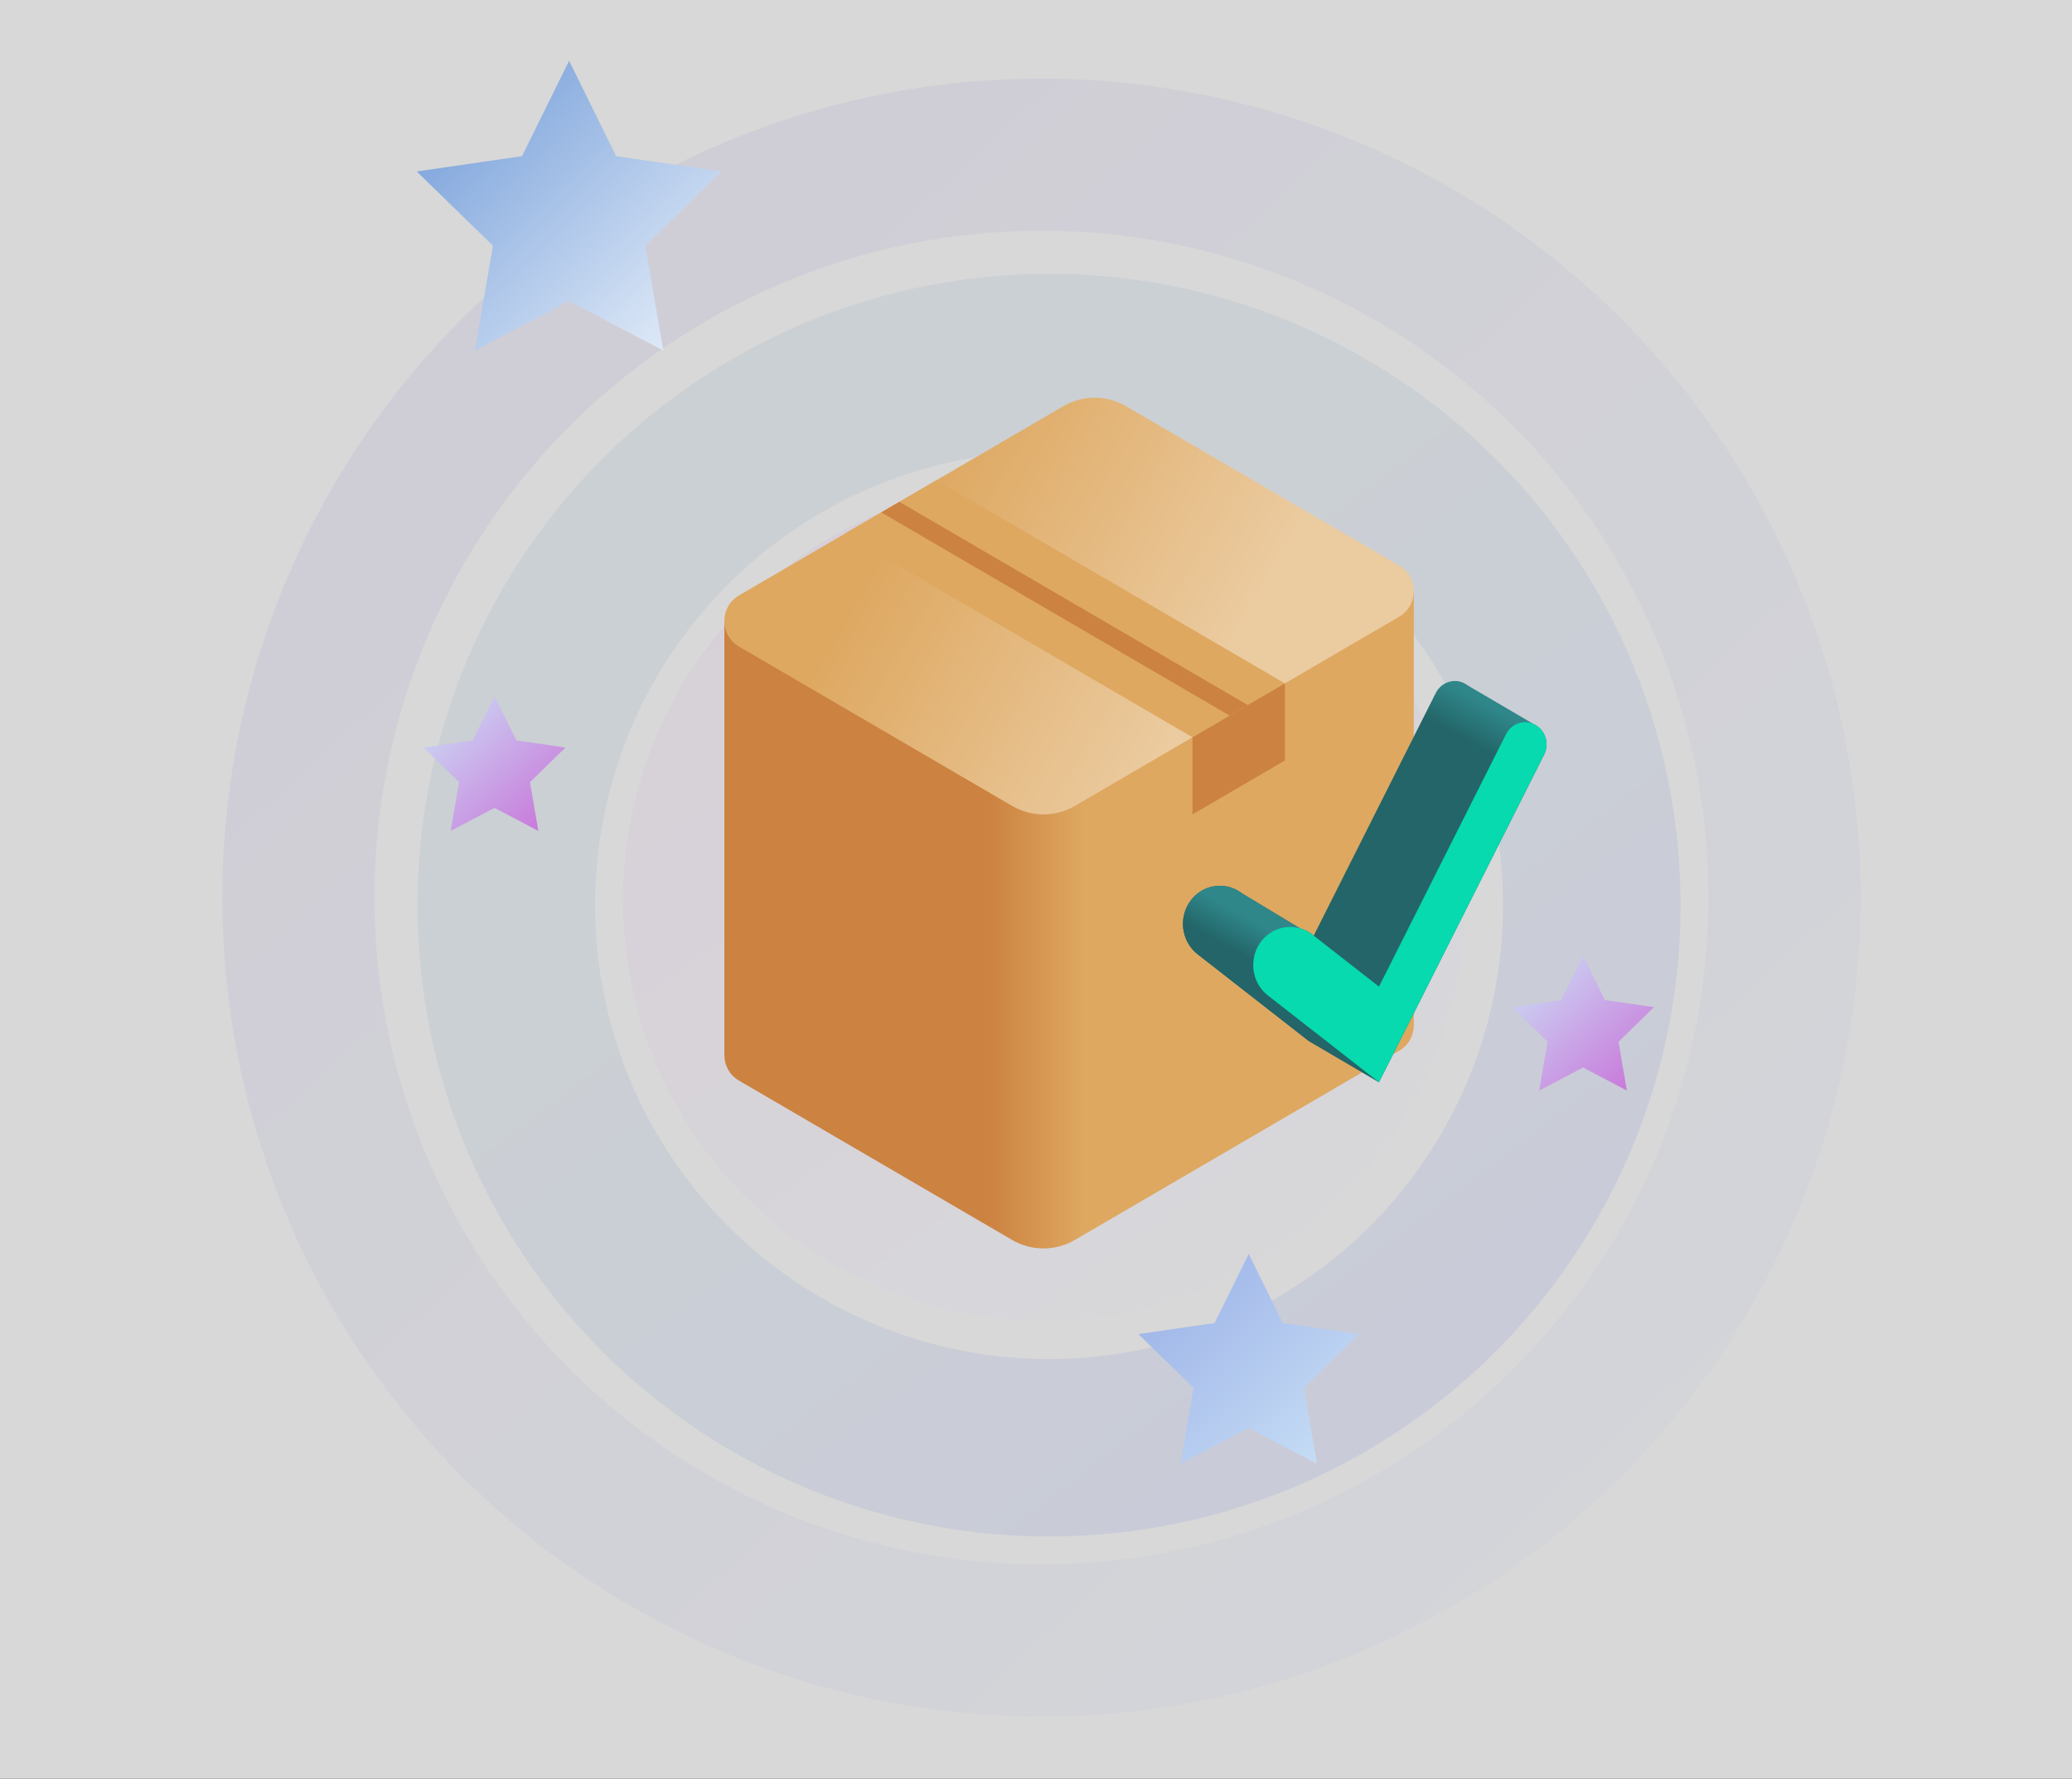 <?xml version="1.0" encoding="UTF-8"?>
<svg width="375px" height="322px" viewBox="0 0 375 322" version="1.1" xmlns="http://www.w3.org/2000/svg" xmlns:xlink="http://www.w3.org/1999/xlink">
    <rect x="0" y="0" width="375" height="322" fill="#333333" stroke="none"/>
    <title>view-3-icon</title>
    <defs>
        <rect id="path-1" x="0" y="0" width="375" height="322"></rect>
        <linearGradient x1="88.223%" y1="102.717%" x2="0%" y2="6.493%" id="linearGradient-3">
            <stop stop-color="#B4C5E2" offset="0%"></stop>
            <stop stop-color="#9385C8" offset="100%"></stop>
        </linearGradient>
        <linearGradient x1="45.49%" y1="33.605%" x2="113.133%" y2="123.242%" id="linearGradient-4">
            <stop stop-color="#477DAE" offset="0%"></stop>
            <stop stop-color="#303CEB" offset="100%"></stop>
        </linearGradient>
        <linearGradient x1="100%" y1="123.26%" x2="5.299%" y2="-8.658%" id="linearGradient-5">
            <stop stop-color="#CBE2F7" offset="0%"></stop>
            <stop stop-color="#C86DD7" offset="100%"></stop>
        </linearGradient>
        <linearGradient x1="38.294%" y1="50%" x2="52.031%" y2="50%" id="linearGradient-6">
            <stop stop-color="#CC8241" offset="0%"></stop>
            <stop stop-color="#DEA861" offset="100%"></stop>
        </linearGradient>
        <linearGradient x1="22.16%" y1="40.181%" x2="73.604%" y2="58.325%" id="linearGradient-7">
            <stop stop-color="#DEA861" offset="0%"></stop>
            <stop stop-color="#EBCBA0" offset="100%"></stop>
        </linearGradient>
        <linearGradient x1="66.132%" y1="9.81%" x2="70.928%" y2="0.343%" id="linearGradient-8">
            <stop stop-color="#236568" offset="0%"></stop>
            <stop stop-color="#2F878A" offset="100%"></stop>
        </linearGradient>
        <linearGradient x1="54.299%" y1="49.393%" x2="62.972%" y2="33.845%" id="linearGradient-9">
            <stop stop-color="#236568" offset="0%"></stop>
            <stop stop-color="#2F878A" offset="100%"></stop>
        </linearGradient>
        <linearGradient x1="0%" y1="0%" x2="102%" y2="101%" id="linearGradient-10">
            <stop stop-color="#6D98D7" offset="0%"></stop>
            <stop stop-color="#ECF3FB" offset="100%"></stop>
        </linearGradient>
        <linearGradient x1="0%" y1="0%" x2="102%" y2="101%" id="linearGradient-11">
            <stop stop-color="#CBE2F7" offset="0%"></stop>
            <stop stop-color="#C86DD7" offset="100%"></stop>
        </linearGradient>
        <linearGradient x1="0%" y1="0%" x2="102%" y2="101%" id="linearGradient-12">
            <stop stop-color="#98AEE6" offset="0%"></stop>
            <stop stop-color="#CBE2F7" offset="100%"></stop>
        </linearGradient>
    </defs>
    <g id="Welcome" stroke="none" stroke-width="1" fill="none" fill-rule="evenodd">
        <g id="View-3" transform="translate(0, -181)">
            <g id="view-3-icon" transform="translate(0, 181)">
                <mask id="mask-2" fill="white">
                    <use xlink:href="#path-1"></use>
                </mask>
                <use id="Mask" fill="#D8D8D8" opacity="0" xlink:href="#path-1"></use>
                <g mask="url(#mask-2)">
                    <g transform="translate(54, 11)">
                        <g id="Rectangle" opacity="0.134" transform="translate(0, 17)">
                            <circle id="Oval" stroke="url(#linearGradient-3)" stroke-width="27.54" cx="134.487" cy="134.487" r="134.487"></circle>
                            <circle id="Oval" stroke="url(#linearGradient-4)" stroke-width="32.13" opacity="0.701" cx="135.864" cy="135.864" r="98.226"></circle>
                            <circle id="Oval" stroke="url(#linearGradient-5)" stroke-width="27.54" opacity="0.593" cx="134.946" cy="134.946" r="62.424"></circle>
                        </g>
                        <g id="package" transform="translate(77, 61)">
                            <g id="Group" fill-rule="nonzero">
                                <path d="M124.881,113.581 L124.881,35.01 L0.098,40.418 L0.098,118.989 C0.098,120.79 0.979,122.59 2.742,123.619 L52.174,152.462 C55.69,154.513 60.021,154.513 63.537,152.462 L122.237,118.211 C123.999,117.182 124.881,115.382 124.881,113.581 Z" id="Path" fill="url(#linearGradient-6)"></path>
                                <path d="M2.742,35.789 L61.442,1.538 C64.958,-0.513 69.289,-0.513 72.804,1.538 L122.236,30.381 C125.762,32.439 125.762,37.582 122.236,39.639 L63.536,73.89 C60.021,75.941 55.689,75.941 52.174,73.89 L2.742,45.047 C-0.784,42.99 -0.784,37.846 2.742,35.789 Z" id="Path" fill="url(#linearGradient-7)"></path>
                                <polygon id="Path" fill="#DEA861" points="21.775 24.683 84.822 61.47 101.546 51.712 38.499 14.925"></polygon>
                                <g transform="translate(28.274, 18.648)" fill="#CC8241" id="Path">
                                    <polygon points="3.497 0.198 66.543 36.984 63.268 38.896 0.221 2.109"></polygon>
                                    <polygon points="56.548 42.822 56.548 56.78 73.272 47.021 73.272 33.063"></polygon>
                                </g>
                            </g>
                            <g id="Group" transform="translate(83, 51)" fill-rule="nonzero">
                                <path d="M64.361,8.549 C64.09,8.337 63.8,8.173 63.501,8.045 L51.648,1.092 C49.733,-0.403 46.977,0.236 45.864,2.432 L23.761,46.381 L23.526,46.197 C22.823,45.648 22.052,45.276 21.258,45.052 L21.251,45.04 L10.813,38.74 C10.244,38.296 9.63,37.968 8.996,37.738 L8.973,37.724 L8.976,37.73 C5.947,36.64 2.442,37.926 0.862,41.045 C-0.653,44.034 0.146,47.716 2.753,49.75 L22.864,65.45 L35.577,72.907 L65.46,13.61 C66.341,11.872 65.876,9.732 64.361,8.549 L64.361,8.549 Z" id="Path" fill="url(#linearGradient-8)"></path>
                                <path d="M23.526,46.197 C22.823,45.648 22.052,45.276 21.258,45.052 L21.252,45.04 L10.813,38.74 C10.244,38.296 9.63,37.968 8.996,37.738 L8.974,37.724 L8.977,37.73 C5.948,36.64 2.443,37.926 0.862,41.045 C-0.653,44.034 0.147,47.716 2.753,49.75 L22.864,65.45 L35.577,72.907 L23.526,46.197 Z" id="Path" fill="url(#linearGradient-9)"></path>
                                <path d="M35.578,72.907 L15.466,57.207 C12.86,55.173 12.06,51.491 13.575,48.502 C15.49,44.724 20.232,43.626 23.527,46.197 L35.578,55.605 L58.577,9.89 C59.69,7.693 62.446,7.055 64.361,8.549 C65.876,9.732 66.341,11.872 65.461,13.61 L35.578,72.907 Z" id="Path" fill="#06DAAE"></path>
                            </g>
                        </g>
                        <g id="stars" transform="translate(20, 0)">
                            <polygon id="Star" fill="url(#linearGradient-10)" points="29 43.5 11.954 52.461 15.21 33.481 1.419 20.039 20.477 17.269 29 0 37.523 17.269 56.581 20.039 42.79 33.481 46.046 52.461"></polygon>
                            <polygon id="Star-Copy" fill="url(#linearGradient-11)" points="15.5 135.25 7.565 139.422 9.08 130.586 2.661 124.328 11.532 123.039 15.5 115 19.468 123.039 28.339 124.328 21.92 130.586 23.435 139.422"></polygon>
                            <polygon id="Star-Copy" fill="url(#linearGradient-12)" points="152 247.5 139.657 253.989 142.014 240.245 132.028 230.511 145.828 228.505 152 216 158.172 228.505 171.972 230.511 161.986 240.245 164.343 253.989"></polygon>
                            <polygon id="Star-Copy-2" fill="url(#linearGradient-11)" points="212.5 182.25 204.565 186.422 206.08 177.586 199.661 171.328 208.532 170.039 212.5 162 216.468 170.039 225.339 171.328 218.92 177.586 220.435 186.422"></polygon>
                        </g>
                    </g>
                </g>
            </g>
        </g>
    </g>
</svg>